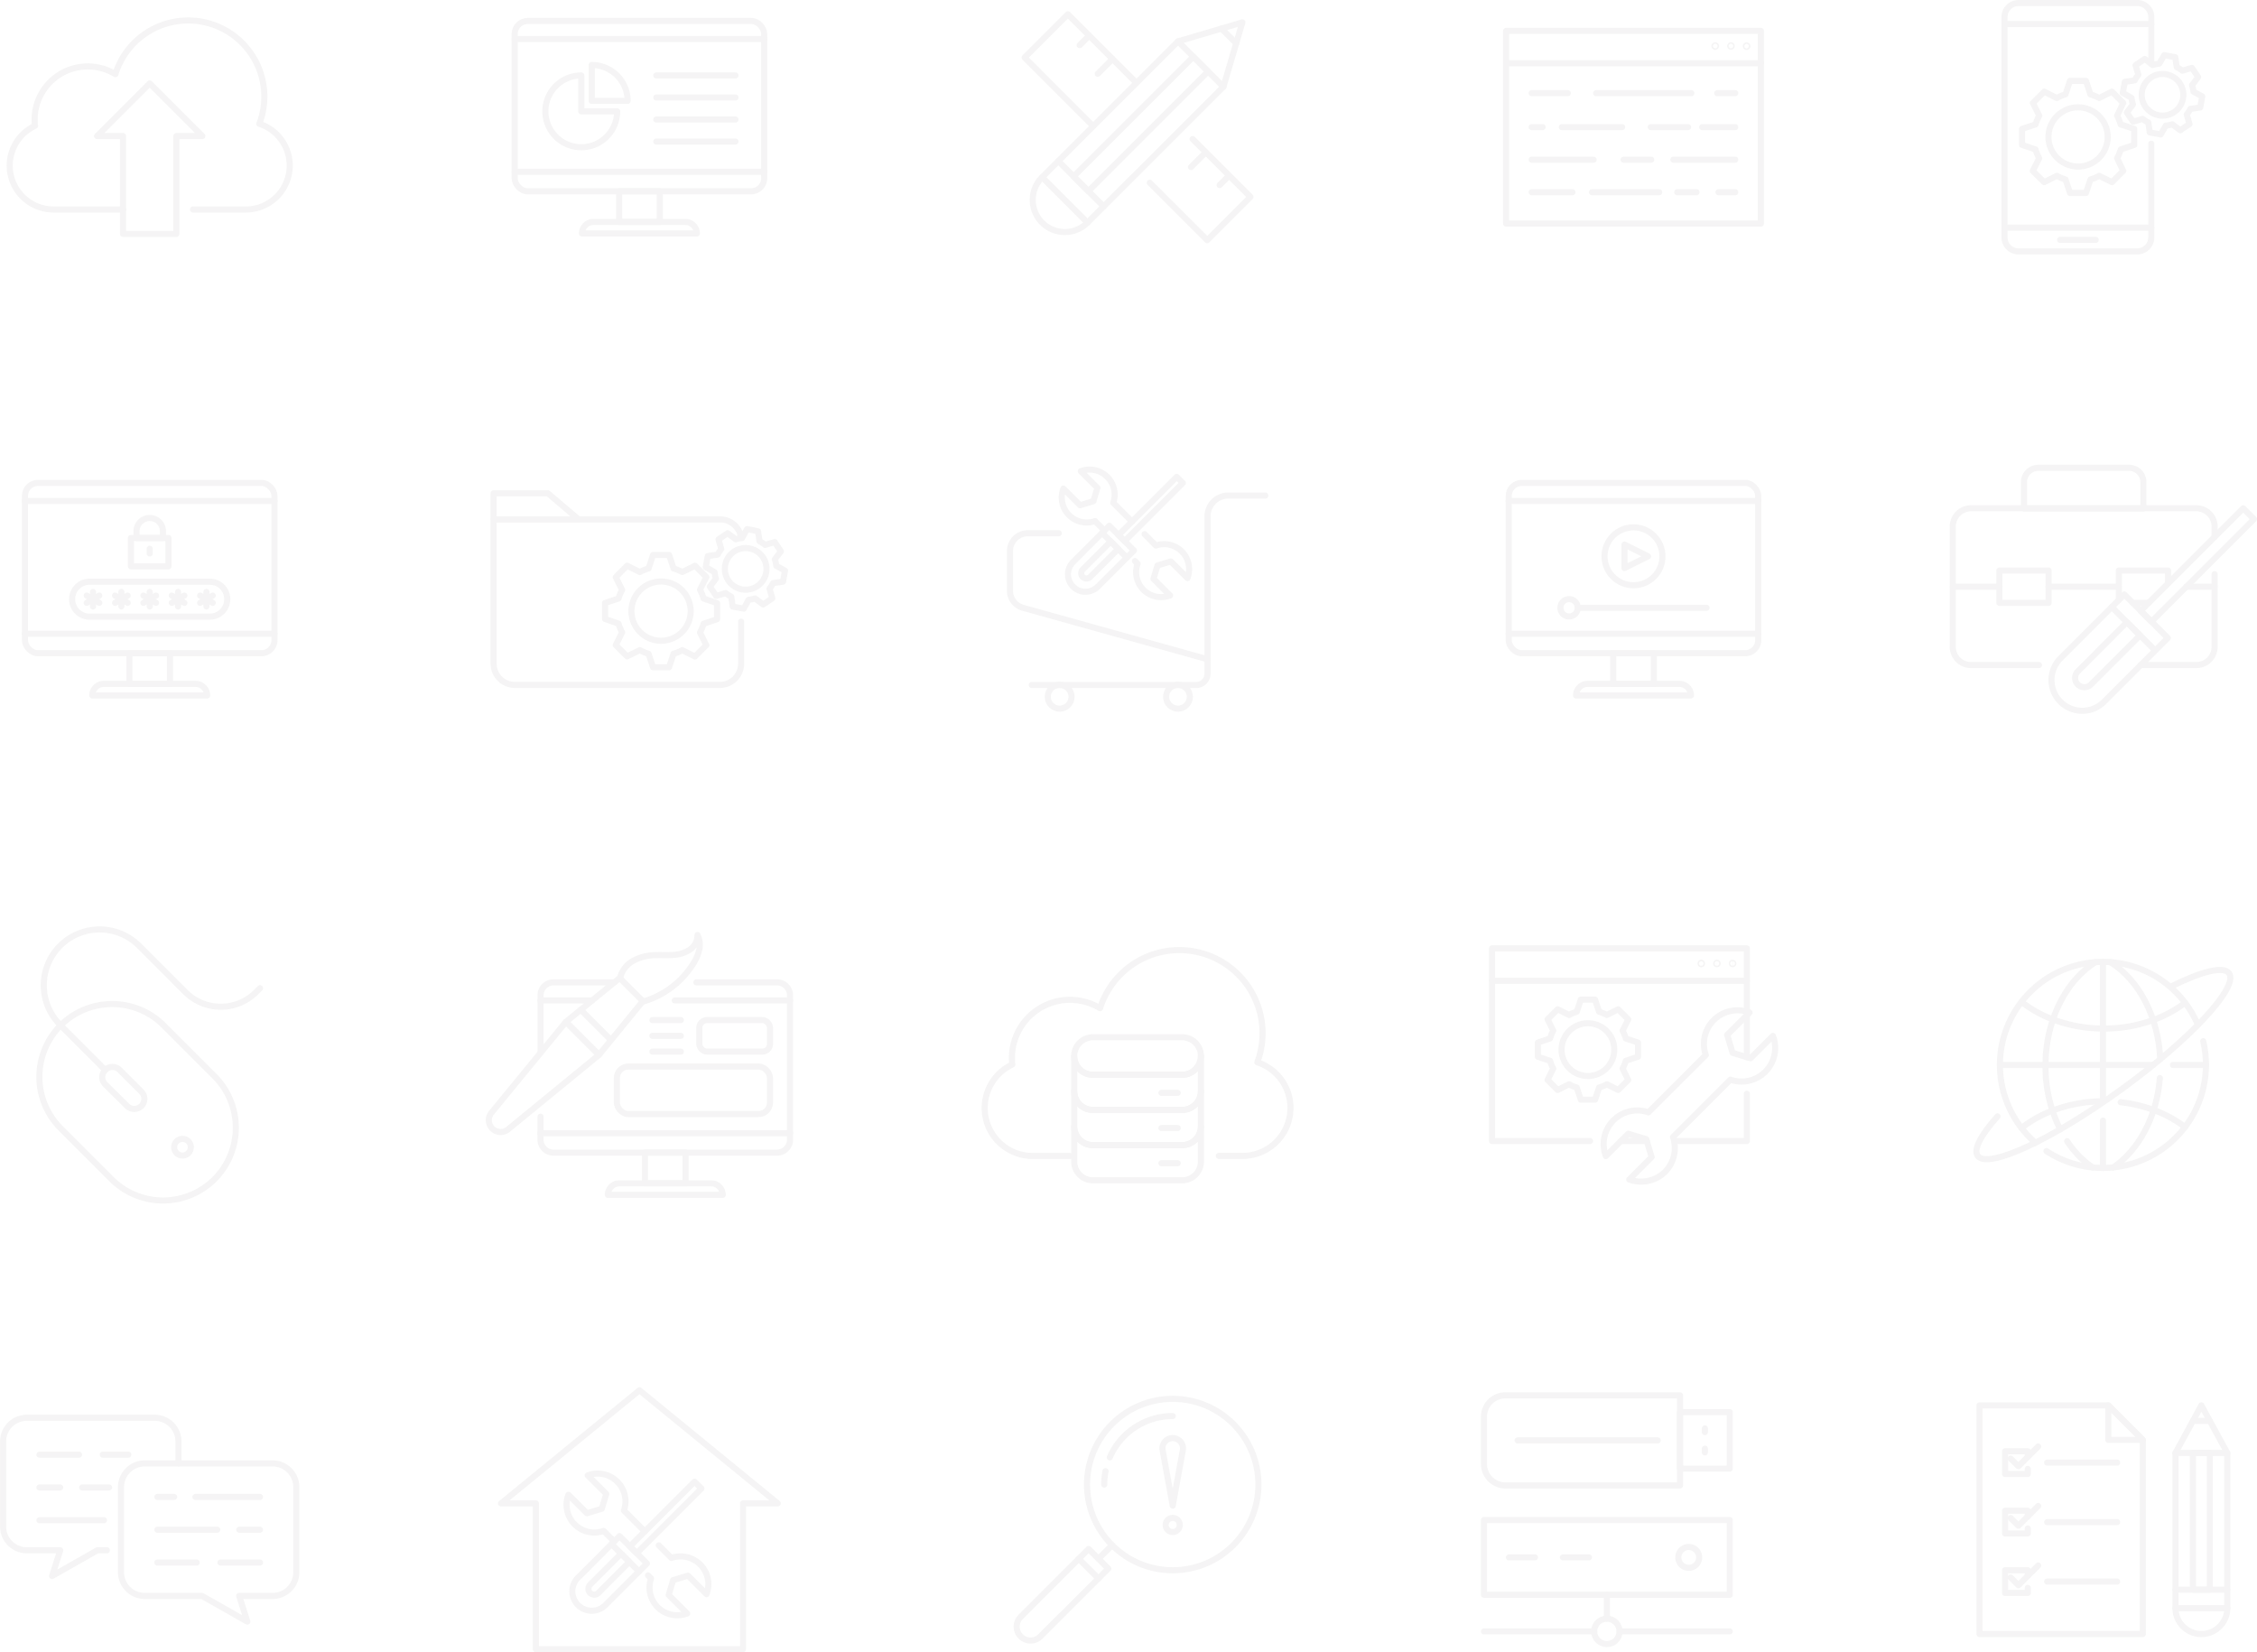 <svg id="Layer_1" data-name="Layer 1" xmlns="http://www.w3.org/2000/svg" viewBox="0 0 742.64 543.68"><defs><style>.cls-1{opacity:0.05;}.cls-2{fill:none;stroke:#231f20;stroke-linecap:round;stroke-linejoin:round;stroke-width:2px;}</style></defs><title>icons2development</title><g class="cls-1"><path class="cls-2" d="M92.88,96h17.37a14.45,14.45,0,0,0,14.46-14.46h0a14.46,14.46,0,0,0-10-13.75A25.06,25.06,0,1,0,67.35,51.47a17.49,17.49,0,0,0-26.58,15,16.35,16.35,0,0,0,.13,2,14.46,14.46,0,0,0-8.33,13.09h0A14.46,14.46,0,0,0,47,96H69.87" transform="translate(-29.38 -27.06)"/><polygon class="cls-2" points="66.58 44.77 49.26 27.45 31.94 44.77 40.49 44.77 40.49 76.97 58.04 76.97 58.04 44.77 66.58 44.77"/></g><g class="cls-1"><path class="cls-2" d="M430.43,407.43h7.77A15.81,15.81,0,0,0,454,391.62h0a15.82,15.82,0,0,0-10.91-15,27.37,27.37,0,1,0-51.75-17.79,19.1,19.1,0,0,0-29,16.34,19.63,19.63,0,0,0,.13,2.18,15.81,15.81,0,0,0-9.09,14.29h0a15.8,15.8,0,0,0,15.8,15.81h12.14" transform="translate(-29.38 -27.06)"/><path class="cls-2" d="M382.83,397.71a6.17,6.17,0,0,0,6.17,6.17h29.36a6.17,6.17,0,0,0,6.17-6.17v11.57a6.17,6.17,0,0,1-6.17,6.17H389a6.17,6.17,0,0,1-6.17-6.17Z" transform="translate(-29.38 -27.06)"/><line class="cls-2" x1="382.16" y1="382.77" x2="387.51" y2="382.77"/><path class="cls-2" d="M382.83,386.13A6.17,6.17,0,0,0,389,392.3h29.36a6.17,6.17,0,0,0,6.17-6.17v11.58a6.17,6.17,0,0,1-6.17,6.17H389a6.17,6.17,0,0,1-6.17-6.17Z" transform="translate(-29.38 -27.06)"/><line class="cls-2" x1="382.16" y1="371.2" x2="387.51" y2="371.2"/><path class="cls-2" d="M382.83,374.56a6.17,6.17,0,0,0,6.17,6.17h29.36a6.17,6.17,0,0,0,6.17-6.17v11.57a6.17,6.17,0,0,1-6.17,6.17H389a6.17,6.17,0,0,1-6.17-6.17Z" transform="translate(-29.38 -27.06)"/><line class="cls-2" x1="382.16" y1="359.62" x2="387.51" y2="359.62"/><path class="cls-2" d="M418.36,368.39H389a6.17,6.17,0,0,0-6.17,6.17h0a6.17,6.17,0,0,0,6.17,6.17h29.36a6.17,6.17,0,0,0,6.17-6.17h0A6.17,6.17,0,0,0,418.36,368.39Z" transform="translate(-29.38 -27.06)"/></g><g class="cls-1"><rect class="cls-2" x="169.35" y="6.9" width="82.1" height="56.04" rx="4.28"/><line class="cls-2" x1="169.35" y1="56.53" x2="251.45" y2="56.53"/><line class="cls-2" x1="169.35" y1="12.84" x2="251.45" y2="12.84"/><rect class="cls-2" x="203.72" y="62.94" width="13.36" height="10.1"/><path class="cls-2" d="M254.87,100.09H224.68a3.8,3.8,0,0,0-3.8,3.8h37.79A3.8,3.8,0,0,0,254.87,100.09Z" transform="translate(-29.38 -27.06)"/><path class="cls-2" d="M220.64,51.89A11.81,11.81,0,1,0,232.45,63.7H220.64Z" transform="translate(-29.38 -27.06)"/><path class="cls-2" d="M224.08,48.44V60.25h11.81A11.81,11.81,0,0,0,224.08,48.44Z" transform="translate(-29.38 -27.06)"/><line class="cls-2" x1="215.94" y1="24.83" x2="242" y2="24.83"/><line class="cls-2" x1="215.94" y1="32.08" x2="242" y2="32.08"/><line class="cls-2" x1="215.94" y1="39.33" x2="242" y2="39.33"/><line class="cls-2" x1="215.94" y1="46.58" x2="242" y2="46.58"/></g><g class="cls-1"><rect class="cls-2" x="8.21" y="158.91" width="82.1" height="56.04" rx="4.28"/><line class="cls-2" x1="8.21" y1="208.54" x2="90.31" y2="208.54"/><line class="cls-2" x1="8.21" y1="164.85" x2="90.31" y2="164.85"/><rect class="cls-2" x="42.58" y="214.95" width="13.36" height="10.1"/><path class="cls-2" d="M93.74,252.1H63.55a3.8,3.8,0,0,0-3.8,3.8H97.54A3.8,3.8,0,0,0,93.74,252.1Z" transform="translate(-29.38 -27.06)"/><rect class="cls-2" x="43.09" y="177.03" width="12.34" height="9.33"/><path class="cls-2" d="M78.64,197.52a4.34,4.34,0,0,0-4.35,4.34v2.23H83v-2.23A4.34,4.34,0,0,0,78.64,197.52Z" transform="translate(-29.38 -27.06)"/><line class="cls-2" x1="49.26" y1="180.56" x2="49.26" y2="182.14"/><line class="cls-2" x1="49.27" y1="194.78" x2="49.27" y2="199.57"/><line class="cls-2" x1="47.19" y1="195.98" x2="51.34" y2="198.37"/><line class="cls-2" x1="47.19" y1="198.38" x2="51.34" y2="195.98"/><line class="cls-2" x1="39.94" y1="194.78" x2="39.94" y2="199.57"/><line class="cls-2" x1="37.86" y1="195.98" x2="42.01" y2="198.37"/><line class="cls-2" x1="37.86" y1="198.38" x2="42.01" y2="195.98"/><line class="cls-2" x1="30.61" y1="194.78" x2="30.61" y2="199.57"/><line class="cls-2" x1="28.53" y1="195.98" x2="32.68" y2="198.37"/><line class="cls-2" x1="28.53" y1="198.38" x2="32.68" y2="195.98"/><line class="cls-2" x1="58.59" y1="194.78" x2="58.59" y2="199.57"/><line class="cls-2" x1="60.67" y1="195.98" x2="56.52" y2="198.37"/><line class="cls-2" x1="60.67" y1="198.38" x2="56.52" y2="195.98"/><line class="cls-2" x1="67.92" y1="194.78" x2="67.92" y2="199.57"/><line class="cls-2" x1="70" y1="195.98" x2="65.85" y2="198.37"/><line class="cls-2" x1="70" y1="198.38" x2="65.85" y2="195.98"/><path class="cls-2" d="M98.41,218.48H58.86a5.75,5.75,0,1,0,0,11.5H98.41a5.75,5.75,0,0,0,0-11.5Z" transform="translate(-29.38 -27.06)"/></g><g class="cls-1"><rect class="cls-2" x="496.43" y="158.91" width="82.1" height="56.04" rx="4.28"/><line class="cls-2" x1="496.43" y1="208.54" x2="578.53" y2="208.54"/><line class="cls-2" x1="496.43" y1="164.85" x2="578.53" y2="164.85"/><rect class="cls-2" x="530.8" y="214.95" width="13.36" height="10.1"/><path class="cls-2" d="M582,252.1H551.77a3.81,3.81,0,0,0-3.81,3.8h37.8A3.8,3.8,0,0,0,582,252.1Z" transform="translate(-29.38 -27.06)"/><circle class="cls-2" cx="537.48" cy="183.06" r="9.53"/><polygon class="cls-2" points="542.28 183.06 534.52 179.19 534.52 186.93 542.28 183.06"/><path class="cls-2" d="M548.52,227.06a2.85,2.85,0,1,1-2.85-2.85A2.85,2.85,0,0,1,548.52,227.06Z" transform="translate(-29.38 -27.06)"/><line class="cls-2" x1="519.14" y1="200.01" x2="561.52" y2="200.01"/></g><g class="cls-1"><path class="cls-2" d="M737.24,48.12V32.68a4.62,4.62,0,0,0-4.62-4.62H693.55a4.62,4.62,0,0,0-4.62,4.62v72.49a4.62,4.62,0,0,0,4.62,4.62h39.07a4.62,4.62,0,0,0,4.62-4.62V74.36" transform="translate(-29.38 -27.06)"/><line class="cls-2" x1="659.55" y1="74.92" x2="707.86" y2="74.92"/><line class="cls-2" x1="677.85" y1="78.93" x2="689.57" y2="78.93"/><line class="cls-2" x1="659.55" y1="7.91" x2="707.86" y2="7.91"/><path class="cls-2" d="M699.15,76.23a14,14,0,0,0,1.19,2.88l-2.09,4.18,1.86,1.86L702,87l4.19-2.09A13.67,13.67,0,0,0,709,86.11l1.49,4.44h5.26l1.48-4.44a14,14,0,0,0,2.88-1.19L724.33,87l1.85-1.86L728,83.29,726,79.11a15.18,15.18,0,0,0,1.19-2.88l4.44-1.49V69.48L727.15,68A15.18,15.18,0,0,0,726,65.12L728,60.94l-1.86-1.86-1.85-1.86-4.19,2.09a14,14,0,0,0-2.88-1.19l-1.48-4.44h-5.26L709,58.12a13.67,13.67,0,0,0-2.87,1.19L702,57.22l-1.86,1.86-1.86,1.86,2.09,4.18A14,14,0,0,0,699.15,68l-4.44,1.48v5.26Z" transform="translate(-29.38 -27.06)"/><circle class="cls-2" cx="683.77" cy="45.06" r="9.75"/><path class="cls-2" d="M730.75,59.3a9.51,9.51,0,0,0,.46,2.13l-2,2.64,1,1.52,1.05,1.51,3.16-.91a10.3,10.3,0,0,0,1.84,1.18l.47,3.26,1.81.33,1.82.33L742,68.41a10.71,10.71,0,0,0,2.14-.46l2.64,2,1.51-1.06,1.52-1-.91-3.15a10.67,10.67,0,0,0,1.18-1.84l3.26-.47.33-1.82.33-1.82-2.89-1.58a9.6,9.6,0,0,0-.46-2.14l2-2.63-1-1.52-1.05-1.52-3.16.92a9.82,9.82,0,0,0-1.84-1.19l-.46-3.25-1.82-.33-1.82-.33L739.86,48a10.19,10.19,0,0,0-2.14.46l-2.63-2-1.52,1.05-1.52,1,.92,3.16a9.82,9.82,0,0,0-1.19,1.84l-3.25.47-.33,1.81-.34,1.82Z" transform="translate(-29.38 -27.06)"/><path class="cls-2" d="M734.2,57a6.85,6.85,0,1,1,5.52,8A6.86,6.86,0,0,1,734.2,57Z" transform="translate(-29.38 -27.06)"/></g><g class="cls-1"><rect class="cls-2" x="495.56" y="10.17" width="83.84" height="63.4"/><line class="cls-2" x1="495.56" y1="20.83" x2="579.4" y2="20.83"/><path class="cls-2" d="M594,42.2a.25.25,0,1,1-.24-.24A.25.25,0,0,1,594,42.2Z" transform="translate(-29.38 -27.06)"/><path class="cls-2" d="M599.17,42.2a.24.24,0,1,1-.24-.24A.25.25,0,0,1,599.17,42.2Z" transform="translate(-29.38 -27.06)"/><path class="cls-2" d="M604.32,42.2a.25.25,0,1,1-.49,0,.25.25,0,0,1,.49,0Z" transform="translate(-29.38 -27.06)"/><line class="cls-2" x1="550.6" y1="52.54" x2="570.98" y2="52.54"/><line class="cls-2" x1="503.98" y1="52.54" x2="524.36" y2="52.54"/><line class="cls-2" x1="534.21" y1="52.54" x2="543.33" y2="52.54"/><line class="cls-2" x1="503.98" y1="30.66" x2="515.87" y2="30.66"/><line class="cls-2" x1="565.04" y1="30.66" x2="570.98" y2="30.66"/><line class="cls-2" x1="525.19" y1="30.66" x2="556.52" y2="30.66"/><line class="cls-2" x1="503.98" y1="41.83" x2="507.58" y2="41.83"/><line class="cls-2" x1="560.09" y1="41.83" x2="570.98" y2="41.83"/><line class="cls-2" x1="543.17" y1="41.83" x2="555.44" y2="41.83"/><line class="cls-2" x1="513.91" y1="41.83" x2="533.76" y2="41.83"/><line class="cls-2" x1="565.45" y1="63.25" x2="570.98" y2="63.25"/><line class="cls-2" x1="503.98" y1="63.25" x2="517.4" y2="63.25"/><line class="cls-2" x1="551.87" y1="63.25" x2="558.22" y2="63.25"/><line class="cls-2" x1="523.83" y1="63.25" x2="545.95" y2="63.25"/></g><g class="cls-1"><path class="cls-2" d="M438.17,34.43,417,40.67,372.28,85.38a10.56,10.56,0,0,0,0,14.94h0a10.56,10.56,0,0,0,14.94,0l44.71-44.71Z" transform="translate(-29.38 -27.06)"/><line class="cls-2" x1="387.62" y1="13.61" x2="402.55" y2="28.55"/><line class="cls-2" x1="401.9" y1="9.4" x2="406.76" y2="14.26"/><line class="cls-2" x1="348.22" y1="53.01" x2="363.15" y2="67.95"/><rect class="cls-2" x="401.33" y="39.98" width="6.87" height="55.72" transform="translate(137.14 -293.39) rotate(45)"/><line class="cls-2" x1="342.9" y1="58.33" x2="357.84" y2="73.27"/><polyline class="cls-2" points="359.71 41.52 337.13 18.93 351.37 4.7 373.95 27.28"/><polyline class="cls-2" points="392.43 45.76 411.46 64.8 397.23 79.03 378.33 60.13"/><line class="cls-2" x1="355.25" y1="14.87" x2="358.39" y2="11.73"/><line class="cls-2" x1="361.19" y1="24.28" x2="366.07" y2="19.4"/><line class="cls-2" x1="391.89" y1="54.98" x2="396.77" y2="50.1"/><line class="cls-2" x1="401.3" y1="60.92" x2="404.44" y2="57.77"/></g><g class="cls-1"><path class="cls-2" d="M273.26,204.1a7,7,0,0,0-7-6.12H191.79v47.46a7,7,0,0,0,7,7h67.45a7,7,0,0,0,7-7V231.62" transform="translate(-29.38 -27.06)"/><polygon class="cls-2" points="162.41 170.92 162.41 162.33 180.29 162.33 190.4 170.92 162.41 170.92"/><path class="cls-2" d="M232.9,232.27a13.9,13.9,0,0,0,1.19,2.87L232,239.33l1.86,1.86,1.86,1.86L239.9,241a14.55,14.55,0,0,0,2.88,1.19l1.48,4.44h5.26l1.49-4.44a14.55,14.55,0,0,0,2.88-1.19l4.18,2.09,1.86-1.86,1.86-1.86-2.09-4.19a13.9,13.9,0,0,0,1.19-2.87l4.44-1.49v-5.26L260.89,224a14,14,0,0,0-1.19-2.88l2.09-4.19-1.86-1.86-1.86-1.85-4.18,2.08a15.18,15.18,0,0,0-2.88-1.19l-1.49-4.44h-5.26l-1.48,4.44a15.18,15.18,0,0,0-2.88,1.19l-4.18-2.08-1.86,1.85L232,217l2.09,4.19A14,14,0,0,0,232.9,224l-4.44,1.48v5.26Z" transform="translate(-29.38 -27.06)"/><circle class="cls-2" cx="217.51" cy="201.1" r="9.75"/><path class="cls-2" d="M264.49,215.33a10.71,10.71,0,0,0,.46,2.14l-2,2.63,1.06,1.52,1,1.52,3.15-.91a10.67,10.67,0,0,0,1.84,1.18l.47,3.26,1.82.33,1.82.33,1.58-2.89a9.6,9.6,0,0,0,2.14-.46l2.63,2,1.52-1,1.52-1.05-.92-3.16a9.82,9.82,0,0,0,1.19-1.84l3.25-.46.33-1.82.33-1.82-2.88-1.58a10.19,10.19,0,0,0-.46-2.14l2-2.63-1.05-1.52-1-1.52-3.16.92a9.82,9.82,0,0,0-1.84-1.19l-.47-3.25L277,201.5l-1.82-.33-1.59,2.89a9.72,9.72,0,0,0-2.14.46l-2.63-2-1.52,1-1.51,1.05.91,3.16a10.3,10.3,0,0,0-1.18,1.84l-3.26.47-.33,1.81-.33,1.82Z" transform="translate(-29.38 -27.06)"/><path class="cls-2" d="M268,213a6.85,6.85,0,1,1,5.51,8A6.85,6.85,0,0,1,268,213Z" transform="translate(-29.38 -27.06)"/></g><g class="cls-1"><path class="cls-2" d="M445.7,190.13H433.52A6.82,6.82,0,0,0,426.7,197v47L366,227.07a5.87,5.87,0,0,1-4.31-5.66v-13a5.88,5.88,0,0,1,5.88-5.88h10.18" transform="translate(-29.38 -27.06)"/><path class="cls-2" d="M426.7,244v4.74a3.73,3.73,0,0,1-3.73,3.73h-54.1" transform="translate(-29.38 -27.06)"/><circle class="cls-2" cx="348.67" cy="229.28" r="3.91"/><circle class="cls-2" cx="387.6" cy="229.28" r="3.91"/><path class="cls-2" d="M394.38,200.07,382.47,212a5.73,5.73,0,1,0,8.11,8.11l11.91-11.91Z" transform="translate(-29.38 -27.06)"/><path class="cls-2" d="M394.86,205.25l-9.17,9.18a1.73,1.73,0,1,0,2.45,2.44l9.17-9.17Z" transform="translate(-29.38 -27.06)"/><line class="cls-2" x1="362.65" y1="175.37" x2="370.76" y2="183.48"/><rect class="cls-2" x="406.58" y="181.02" width="2.85" height="27.07" transform="translate(227.69 -258.58) rotate(45)"/><path class="cls-2" d="M401.86,198.69l-6.17-6.18A8.23,8.23,0,0,0,385,182.12l5.47,5.47-1.32,4.4-4.4,1.32-5.47-5.47a8.22,8.22,0,0,0,10.4,10.69l3.12,3.13" transform="translate(-29.38 -27.06)"/><path class="cls-2" d="M402.81,211.68l.88.88A8.22,8.22,0,0,0,414.38,223l-5.46-5.47,1.32-4.39,4.4-1.33,5.46,5.47a8.21,8.21,0,0,0-10.39-10.69L406,202.81" transform="translate(-29.38 -27.06)"/></g><g class="cls-1"><path class="cls-2" d="M733.71,245.91h18.36a6,6,0,0,0,6-6V216" transform="translate(-29.38 -27.06)"/><path class="cls-2" d="M758.07,203.71v-3.39a6,6,0,0,0-6-6H677.92a6,6,0,0,0-6,6v39.59a6,6,0,0,0,6,6h22.35" transform="translate(-29.38 -27.06)"/><path class="cls-2" d="M729.92,181H700.08a4.72,4.72,0,0,0-4.73,4.72v8.64h39.29v-8.64A4.72,4.72,0,0,0,729.92,181Z" transform="translate(-29.38 -27.06)"/><path class="cls-2" d="M728.37,222.67l-21,21A10.1,10.1,0,1,0,721.67,258l21-21Z" transform="translate(-29.38 -27.06)"/><path class="cls-2" d="M729.22,231.8,713.06,248a3,3,0,1,0,4.31,4.31l16.16-16.17Z" transform="translate(-29.38 -27.06)"/><line class="cls-2" x1="694.85" y1="199.76" x2="709.14" y2="214.05"/><rect class="cls-2" x="749.87" y="189.11" width="5.03" height="47.69" transform="translate(341.57 -496.69) rotate(45)"/><line class="cls-2" x1="719.4" y1="193.06" x2="728.69" y2="193.06"/><line class="cls-2" x1="674.07" y1="193.06" x2="697.17" y2="193.06"/><line class="cls-2" x1="642.55" y1="193.06" x2="657.88" y2="193.06"/><rect class="cls-2" x="657.88" y="187.74" width="16.19" height="10.64"/><polyline class="cls-2" points="697.17 197.44 697.17 187.74 713.36 187.74 713.36 191.99"/><line class="cls-2" x1="706.97" y1="198.37" x2="701.75" y2="198.37"/></g><g class="cls-1"><path class="cls-2" d="M49.34,364.46h0a24,24,0,0,0,0,33.89l16.74,16.74a24,24,0,0,0,33.89,0h0a24,24,0,0,0,0-33.89L83.23,364.46A24,24,0,0,0,49.34,364.46Z" transform="translate(-29.38 -27.06)"/><path class="cls-2" d="M64,379.16a3.33,3.33,0,0,0,0,4.71L71.19,391a3.33,3.33,0,0,0,4.71-4.71l-7.15-7.15A3.33,3.33,0,0,0,64,379.16Z" transform="translate(-29.38 -27.06)"/><path class="cls-2" d="M64,379.16,49.16,364.28a18.39,18.39,0,0,1,0-26h0a18.41,18.41,0,0,1,26,0l15.24,15.25a16.44,16.44,0,0,0,23.25,0l1.29-1.29" transform="translate(-29.38 -27.06)"/><circle class="cls-2" cx="60.05" cy="377.5" r="2.75"/></g><g class="cls-1"><path class="cls-2" d="M207.23,394.53v7.55a4.27,4.27,0,0,0,4.28,4.27h73.54a4.27,4.27,0,0,0,4.28-4.27V354.59a4.27,4.27,0,0,0-4.28-4.27H258.52" transform="translate(-29.38 -27.06)"/><path class="cls-2" d="M231.52,350.32h-20a4.27,4.27,0,0,0-4.28,4.27v18.93" transform="translate(-29.38 -27.06)"/><line class="cls-2" x1="177.85" y1="372.89" x2="259.95" y2="372.89"/><line class="cls-2" x1="222.03" y1="329.21" x2="259.95" y2="329.21"/><line class="cls-2" x1="177.85" y1="329.21" x2="194.86" y2="329.21"/><rect class="cls-2" x="212.22" y="379.3" width="13.36" height="10.1"/><path class="cls-2" d="M263.38,416.45H233.19a3.81,3.81,0,0,0-3.81,3.8h37.8A3.8,3.8,0,0,0,263.38,416.45Z" transform="translate(-29.38 -27.06)"/><path class="cls-2" d="M215.6,363.31l-24.5,29.9a3.89,3.89,0,0,0,.26,5.21h0a3.89,3.89,0,0,0,5.21.26l29.9-24.5Z" transform="translate(-29.38 -27.06)"/><polygon class="cls-2" points="197.09 347.12 186.22 336.25 203.91 321.82 211.53 329.43 197.09 347.12"/><path class="cls-2" d="M233.35,349.14a8.74,8.74,0,0,1,4.34-5.89,15.58,15.58,0,0,1,7.25-1.88c1.94-.08,3.88.06,5.82-.08a10.87,10.87,0,0,0,5.49-1.66,5.72,5.72,0,0,0,2.63-4.9,7.22,7.22,0,0,1,.56,4.91,14.22,14.22,0,0,1-2,4.59,29,29,0,0,1-16.72,12.5" transform="translate(-29.38 -27.06)"/><line class="cls-2" x1="191.08" y1="332.28" x2="201.01" y2="342.21"/><rect class="cls-2" x="230.1" y="335.67" width="23.26" height="10.37" rx="2.52"/><rect class="cls-2" x="202.97" y="350.96" width="50.39" height="15.64" rx="3.78"/><line class="cls-2" x1="224.03" y1="335.67" x2="214.66" y2="335.67"/><line class="cls-2" x1="224.03" y1="340.86" x2="214.66" y2="340.86"/><line class="cls-2" x1="224.03" y1="346.04" x2="214.66" y2="346.04"/></g><g class="cls-1"><polyline class="cls-2" points="523.19 375.47 490.94 375.47 490.94 312.07 574.78 312.07 574.78 332.92"/><line class="cls-2" x1="541.86" y1="375.47" x2="533.37" y2="375.47"/><polyline class="cls-2" points="574.78 359.91 574.78 375.47 550.83 375.47"/><line class="cls-2" x1="574.78" y1="334.06" x2="574.78" y2="347.88"/><line class="cls-2" x1="490.94" y1="322.73" x2="574.78" y2="322.73"/><path class="cls-2" d="M589.41,344.1a.25.25,0,1,1-.24-.24A.25.25,0,0,1,589.41,344.1Z" transform="translate(-29.38 -27.06)"/><path class="cls-2" d="M594.55,344.1a.24.24,0,1,1-.24-.24A.25.25,0,0,1,594.55,344.1Z" transform="translate(-29.38 -27.06)"/><path class="cls-2" d="M599.69,344.1a.24.24,0,0,1-.24.25.25.25,0,0,1,0-.49A.24.24,0,0,1,599.69,344.1Z" transform="translate(-29.38 -27.06)"/><path class="cls-2" d="M539.4,376.13a13,13,0,0,0,1.06,2.56l-1.86,3.73,1.66,1.66,1.65,1.65,3.73-1.86a12.87,12.87,0,0,0,2.57,1.06l1.32,4h4.68l1.33-4a12.79,12.79,0,0,0,2.56-1.06l3.73,1.86,1.66-1.65,1.65-1.66-1.86-3.73a13,13,0,0,0,1.06-2.56l4-1.33v-4.68l-4-1.33a13,13,0,0,0-1.06-2.56l1.86-3.73-1.65-1.66-1.66-1.65-3.73,1.86a12.79,12.79,0,0,0-2.56-1.06l-1.33-4h-4.68l-1.32,4a12.87,12.87,0,0,0-2.57,1.06l-3.73-1.86-1.65,1.65-1.66,1.66,1.86,3.73a13,13,0,0,0-1.06,2.56l-4,1.33v4.68Z" transform="translate(-29.38 -27.06)"/><circle class="cls-2" cx="551.87" cy="372.46" r="8.68" transform="translate(-141.56 297.14) rotate(-29.86)"/><path class="cls-2" d="M577.25,412.68a11.27,11.27,0,0,0,2.62-11.48l18.87-18.87a11.05,11.05,0,0,0,14-14.39l-7.35,7.36-5.92-1.78-1.78-5.92,7.36-7.35a11.05,11.05,0,0,0-14.39,14L571.77,393.1a11.06,11.06,0,0,0-14,14.39l7.36-7.36,5.92,1.78,1.78,5.92-7.36,7.36A11.28,11.28,0,0,0,577.25,412.68Z" transform="translate(-29.38 -27.06)"/></g><g class="cls-1"><path class="cls-2" d="M699.11,403.09a33.9,33.9,0,1,1,53.45-38.79" transform="translate(-29.38 -27.06)"/><path class="cls-2" d="M754.32,369.68a33.94,33.94,0,0,1-33,41.7,33.67,33.67,0,0,1-18.58-5.54" transform="translate(-29.38 -27.06)"/><path class="cls-2" d="M740.06,381.79c-1,12.84-7,23.74-15.34,29.43" transform="translate(-29.38 -27.06)"/><path class="cls-2" d="M723.77,343.68c9.27,5.76,15.81,17.81,16.41,31.93" transform="translate(-29.38 -27.06)"/><path class="cls-2" d="M707.27,398.7a46.16,46.16,0,0,1-4.84-20.94c0-15,6.73-28,16.46-34.08" transform="translate(-29.38 -27.06)"/><path class="cls-2" d="M717.94,411.22a31.42,31.42,0,0,1-8.39-8.63" transform="translate(-29.38 -27.06)"/><path class="cls-2" d="M748.35,357.05a39.34,39.34,0,0,1-10.51,5.68,47.36,47.36,0,0,1-16.2,2.79h-.31a46.92,46.92,0,0,1-16.44-3,38.58,38.58,0,0,1-10.35-5.78" transform="translate(-29.38 -27.06)"/><path class="cls-2" d="M727.17,389.77A45.9,45.9,0,0,1,738,392.31a39.08,39.08,0,0,1,10.35,5.62" transform="translate(-29.38 -27.06)"/><path class="cls-2" d="M694.53,398.24a38.78,38.78,0,0,1,10.2-5.72,47,47,0,0,1,16.6-3.06" transform="translate(-29.38 -27.06)"/><line class="cls-2" x1="691.95" y1="368.75" x2="691.95" y2="384.33"/><line class="cls-2" x1="691.95" y1="316.54" x2="691.95" y2="362.41"/><line class="cls-2" x1="714.98" y1="350.44" x2="725.84" y2="350.44"/><polyline class="cls-2" points="658.06 350.44 673.05 350.44 691.95 350.44 708.51 350.44"/><path class="cls-2" d="M743.65,351.74c10-5,17.35-6.91,19.17-4.41,3.27,4.51-12.58,21.61-35.42,38.2s-44,26.38-47.28,21.88c-1.51-2.09,1.07-6.87,6.53-13" transform="translate(-29.38 -27.06)"/></g><g class="cls-1"><path class="cls-2" d="M119.1,508.61H77a7.81,7.81,0,0,0-7.8,7.81v28a7.8,7.8,0,0,0,7.8,7.8H95.86l14.91,8.46-2.69-8.46h11a7.8,7.8,0,0,0,7.8-7.8v-28A7.81,7.81,0,0,0,119.1,508.61Z" transform="translate(-29.38 -27.06)"/><path class="cls-2" d="M64.53,537.2H61.42l-14.9,8.46,2.68-8.46h-11a7.8,7.8,0,0,1-7.8-7.8v-28a7.8,7.8,0,0,1,7.8-7.8H80.3a7.8,7.8,0,0,1,7.8,7.8v7.18" transform="translate(-29.38 -27.06)"/><line class="cls-2" x1="64.31" y1="492.59" x2="85.55" y2="492.59"/><line class="cls-2" x1="51.78" y1="492.59" x2="57.31" y2="492.59"/><line class="cls-2" x1="78.73" y1="503.38" x2="85.55" y2="503.38"/><line class="cls-2" x1="51.78" y1="503.38" x2="71.48" y2="503.38"/><line class="cls-2" x1="72.54" y1="514.17" x2="85.55" y2="514.17"/><line class="cls-2" x1="51.78" y1="514.17" x2="64.72" y2="514.17"/><line class="cls-2" x1="34.21" y1="500.26" x2="12.98" y2="500.26"/><line class="cls-2" x1="19.8" y1="489.47" x2="12.98" y2="489.47"/><line class="cls-2" x1="35.89" y1="489.47" x2="27.05" y2="489.47"/><line class="cls-2" x1="25.99" y1="478.68" x2="12.98" y2="478.68"/><line class="cls-2" x1="42.24" y1="478.68" x2="33.81" y2="478.68"/></g><g class="cls-1"><path class="cls-2" d="M233.22,532.54,220,545.8a6.39,6.39,0,1,0,9,9l13.26-13.26Z" transform="translate(-29.38 -27.06)"/><path class="cls-2" d="M233.76,538.31l-10.21,10.21a1.92,1.92,0,0,0,2.72,2.72L236.48,541Z" transform="translate(-29.38 -27.06)"/><line class="cls-2" x1="201.23" y1="508.1" x2="210.25" y2="517.13"/><rect class="cls-2" x="246.8" y="511.33" width="3.18" height="30.13" transform="translate(415.59 -48.52) rotate(45)"/><path class="cls-2" d="M241.54,531l-6.86-6.87a9.16,9.16,0,0,0-11.91-11.57l6.09,6.09-1.47,4.89-4.9,1.48-6.08-6.09A9.14,9.14,0,0,0,228,530.83l3.47,3.48" transform="translate(-29.38 -27.06)"/><path class="cls-2" d="M242.6,545.46l1,1A9.15,9.15,0,0,0,255.49,558l-6.09-6.09,1.47-4.89,4.9-1.47,6.08,6.08a9.14,9.14,0,0,0-11.56-11.9l-4.15-4.15" transform="translate(-29.38 -27.06)"/><polygon class="cls-2" points="255.92 494.71 210.4 457.49 164.87 494.71 176.32 494.71 176.32 542.68 244.48 542.68 244.48 494.71 255.92 494.71"/></g><g class="cls-1"><circle class="cls-2" cx="385.87" cy="488.51" r="28.2"/><path class="cls-2" d="M394.55,506.63a22.54,22.54,0,0,1,20.7-13.6" transform="translate(-29.38 -27.06)"/><path class="cls-2" d="M392.71,515.57a22.72,22.72,0,0,1,.43-4.4" transform="translate(-29.38 -27.06)"/><path class="cls-2" d="M387.58,536.76l-22.33,22.33a4.57,4.57,0,1,0,6.47,6.47l22.33-22.32Z" transform="translate(-29.38 -27.06)"/><line class="cls-2" x1="354.96" y1="512.94" x2="361.44" y2="519.42"/><line class="cls-2" x1="361.44" y1="512.94" x2="365.93" y2="508.45"/><path class="cls-2" d="M411.93,504.29l3.32,18.22,3.32-18.22a3.38,3.38,0,0,0-3.32-4h0A3.37,3.37,0,0,0,411.93,504.29Z" transform="translate(-29.38 -27.06)"/><circle class="cls-2" cx="385.87" cy="501.81" r="2.33"/></g><g class="cls-1"><path class="cls-2" d="M582.17,486.21H524.72a7.06,7.06,0,0,0-7.06,7.06V508.8a7.06,7.06,0,0,0,7.06,7.06h57.45Z" transform="translate(-29.38 -27.06)"/><rect class="cls-2" x="552.79" y="464.69" width="16.37" height="18.57"/><line class="cls-2" x1="560.97" y1="470.04" x2="560.97" y2="471.25"/><line class="cls-2" x1="560.97" y1="476.71" x2="560.97" y2="477.92"/><line class="cls-2" x1="545.46" y1="473.98" x2="499.36" y2="473.98"/><rect class="cls-2" x="488.28" y="500.18" width="80.88" height="24.6"/><path class="cls-2" d="M588.47,539.53a3.43,3.43,0,1,1-3.42-3.42A3.42,3.42,0,0,1,588.47,539.53Z" transform="translate(-29.38 -27.06)"/><line class="cls-2" x1="496.51" y1="512.48" x2="505.06" y2="512.48"/><line class="cls-2" x1="514.26" y1="512.48" x2="522.82" y2="512.48"/><circle class="cls-2" cx="528.72" cy="536.83" r="4.18"/><line class="cls-2" x1="528.72" y1="532.65" x2="528.72" y2="524.77"/><line class="cls-2" x1="524.54" y1="536.83" x2="488.28" y2="536.83"/><line class="cls-2" x1="532.9" y1="536.83" x2="569.16" y2="536.83"/></g><g class="cls-1"><polygon class="cls-2" points="693.71 462.46 651.32 462.46 651.32 537.71 705.06 537.71 705.06 473.81 693.71 462.46"/><polygon class="cls-2" points="705.06 473.81 693.71 473.81 693.71 462.46 705.06 473.81"/><polyline class="cls-2" points="667.22 483.37 667.22 485.03 659.75 485.03 659.75 477.56 667.22 477.56 667.22 479.4"/><line class="cls-2" x1="673.59" y1="481.29" x2="696.62" y2="481.29"/><polyline class="cls-2" points="661.6 479.96 664.13 482.49 670.63 475.99"/><polyline class="cls-2" points="667.22 502.94 667.22 504.6 659.75 504.6 659.75 497.13 667.22 497.13 667.22 498.98"/><line class="cls-2" x1="673.59" y1="500.87" x2="696.62" y2="500.87"/><polyline class="cls-2" points="661.6 499.53 664.13 502.06 670.63 495.56"/><polyline class="cls-2" points="667.22 522.51 667.22 524.17 659.75 524.17 659.75 516.7 667.22 516.7 667.22 518.55"/><line class="cls-2" x1="673.59" y1="520.44" x2="696.62" y2="520.44"/><polyline class="cls-2" points="661.6 519.1 664.13 521.64 670.63 515.14"/><path class="cls-2" d="M753.72,489.51l-8.53,15.66v51.06a8.53,8.53,0,0,0,8.53,8.53h0a8.53,8.53,0,0,0,8.53-8.53V505.17Z" transform="translate(-29.38 -27.06)"/><line class="cls-2" x1="715.81" y1="478.11" x2="732.87" y2="478.11"/><line class="cls-2" x1="721.57" y1="467.55" x2="727.11" y2="467.55"/><line class="cls-2" x1="715.81" y1="523.11" x2="732.87" y2="523.11"/><rect class="cls-2" x="721.57" y="478.11" width="5.55" height="45"/><line class="cls-2" x1="715.81" y1="529.18" x2="732.87" y2="529.18"/></g></svg>